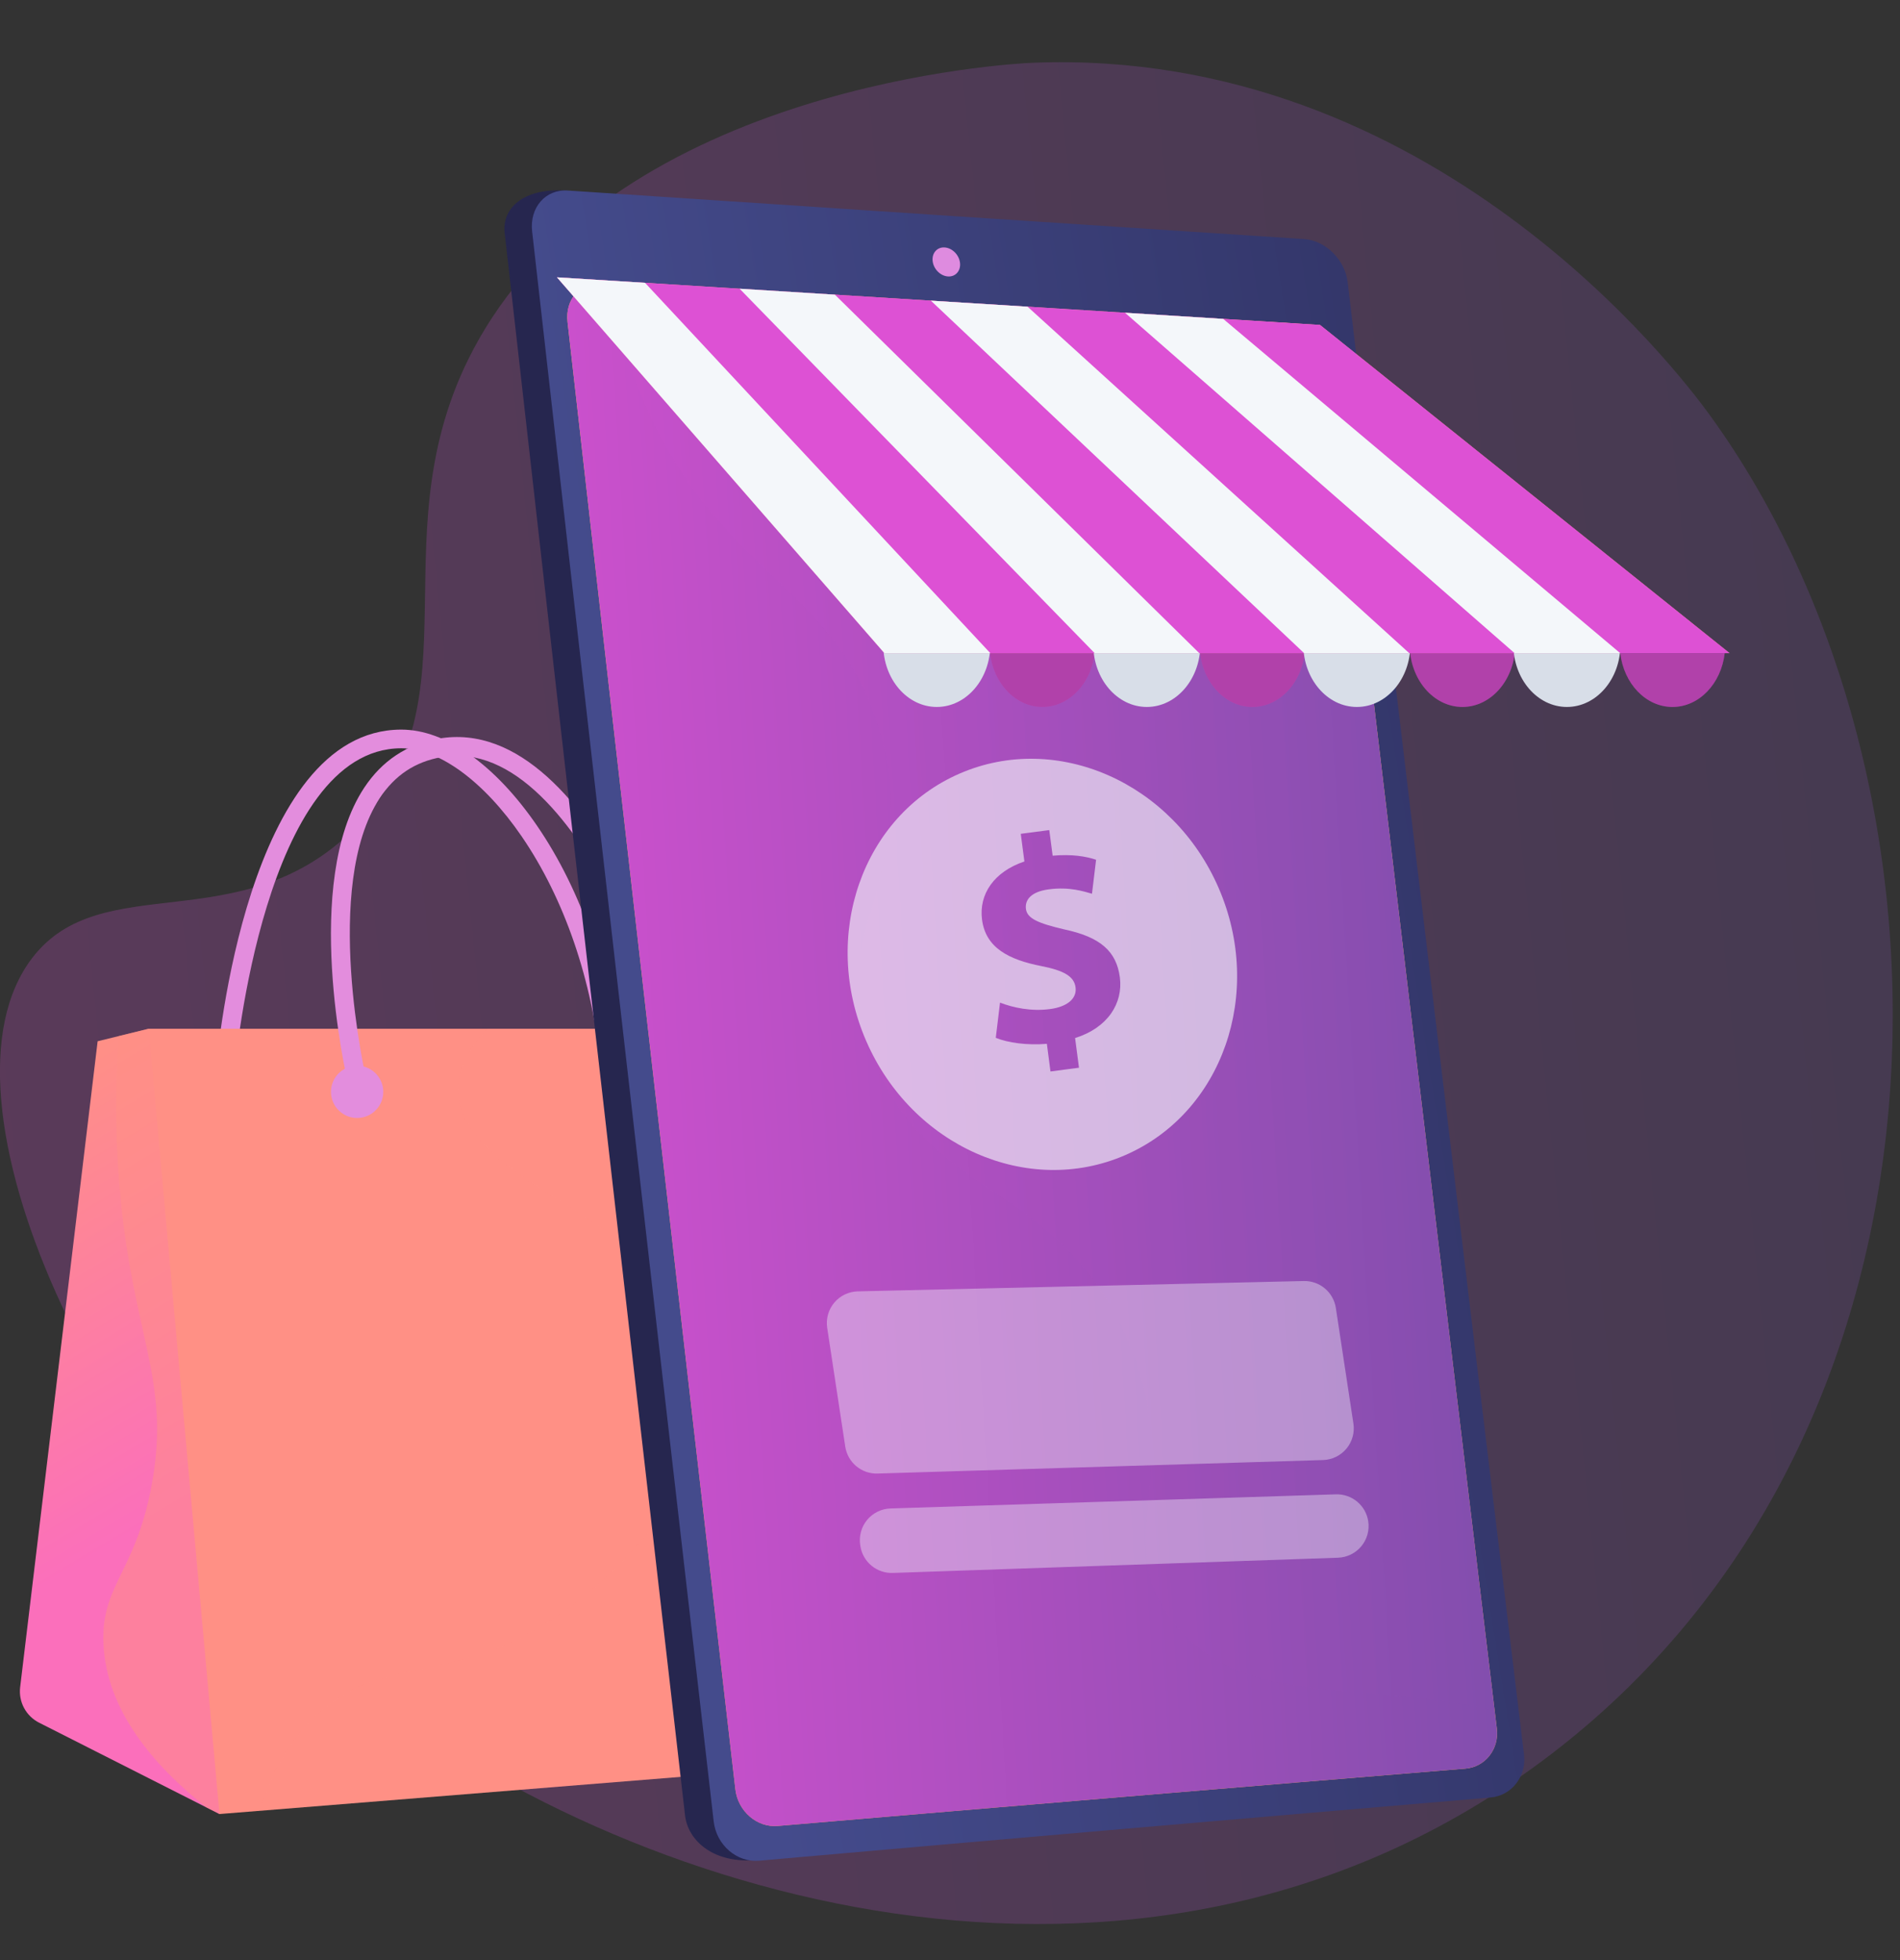 <svg width="352" height="363" viewBox="0 0 352 363" fill="none" xmlns="http://www.w3.org/2000/svg">
<rect x="0" y="0" width="352" height="363" fill="#333333" stroke="none"/>
<g clip-path="url(#clip0_1458_23842)">
<path opacity="0.5" d="M316.606 76.664C311.259 69.329 265.488 8.671 191.297 11.626C187.589 11.773 115.231 15.603 88.543 63.152C68.801 98.325 89.703 129.531 65.618 153.496C44.627 174.377 18.842 160.555 5.946 177.441C-13.698 203.161 17.58 272.627 65.651 311.369C115.282 351.37 210.232 380.717 284.036 327.348C366.885 267.428 366.049 144.487 316.606 76.664Z" fill="url(#paint0_linear_1458_23842)" fill-opacity="0.5"/>
<g style="mix-blend-mode:soft-light">
<g style="mix-blend-mode:soft-light">
<path d="M85.64 230.086C78.747 230.08 71.862 229.626 65.028 228.728L65.108 228.12C109.407 233.901 137.866 219.394 140.98 217.712C125.41 193.45 136.415 157.751 136.529 157.394L137.113 157.579C137.001 157.935 125.999 193.634 141.673 217.656L141.849 217.926L141.569 218.088C141.318 218.228 120.411 230.086 85.64 230.086Z" fill="white"/>
</g>
</g>
<path d="M113.002 199.082C112.571 199.081 112.156 198.921 111.838 198.631C111.519 198.341 111.32 197.943 111.279 197.514C109.762 181.591 104.57 166.461 96.66 154.913C89.653 144.682 81.312 138.577 74.342 138.577H74.321C48.935 138.626 43.624 196.908 43.574 197.504C43.523 197.953 43.299 198.364 42.95 198.65C42.6 198.937 42.153 199.075 41.703 199.037C41.253 198.998 40.836 198.786 40.54 198.444C40.244 198.102 40.094 197.659 40.12 197.208C40.338 194.679 45.773 135.172 74.313 135.119H74.344C82.579 135.119 91.754 141.62 99.522 152.963C107.756 164.988 113.158 180.696 114.73 197.193C114.753 197.42 114.73 197.649 114.664 197.868C114.598 198.086 114.489 198.289 114.344 198.465C114.199 198.641 114.021 198.787 113.819 198.894C113.618 199.002 113.397 199.068 113.17 199.09C113.113 199.085 113.057 199.082 113.002 199.082Z" fill="url(#paint1_linear_1458_23842)"/>
<path d="M7.244 319.033L40.662 335.952L60.916 273.819L27.548 190.516L18.088 192.835L3.733 312.46C3.572 313.784 3.823 315.125 4.451 316.301C5.08 317.477 6.055 318.431 7.244 319.033Z" fill="url(#paint2_linear_1458_23842)"/>
<path style="mix-blend-mode:multiply" opacity="0.52" d="M60.917 273.819L27.548 190.516L21.969 191.889C21.332 200.857 21.363 209.861 22.061 218.824C24.297 247.184 31.725 255.076 28.131 274.861C25.139 291.311 18.605 293.544 19.176 304.613C19.798 316.666 28.206 326.761 38.202 334.698L40.668 335.946L60.917 273.819Z" fill="url(#paint3_linear_1458_23842)"/>
<path d="M27.548 190.521H152.148L193.384 323.646L40.662 335.951L27.548 190.521Z" fill="url(#paint4_linear_1458_23842)"/>
<path d="M66.147 201.931C65.755 201.932 65.375 201.8 65.069 201.557C64.762 201.314 64.546 200.974 64.457 200.593C64.103 199.083 55.916 163.416 67.459 145.906C70.767 140.889 75.39 137.825 81.197 136.801C111.04 131.543 129.407 195.631 130.175 198.363C130.243 198.584 130.267 198.816 130.244 199.047C130.221 199.277 130.152 199.5 130.041 199.704C129.931 199.907 129.78 200.086 129.599 200.23C129.418 200.375 129.21 200.481 128.987 200.544C128.765 200.606 128.531 200.624 128.302 200.595C128.072 200.566 127.85 200.491 127.65 200.375C127.45 200.259 127.275 200.104 127.135 199.92C126.996 199.735 126.895 199.524 126.838 199.3C126.658 198.667 108.574 135.487 81.799 140.214C76.899 141.079 73.155 143.565 70.354 147.814C59.623 164.087 67.749 199.446 67.832 199.802C67.937 200.249 67.86 200.72 67.617 201.111C67.375 201.502 66.987 201.78 66.54 201.886C66.411 201.915 66.279 201.931 66.147 201.931Z" fill="url(#paint5_linear_1458_23842)"/>
<g style="mix-blend-mode:multiply" opacity="0.3">
<path style="mix-blend-mode:multiply" opacity="0.3" d="M152.148 190.516H90.335C87.286 193.617 85.122 197.19 84.915 201.2C83.944 220.042 127.244 226.223 131.421 252.034C134.433 270.657 115.897 292.144 99.359 301.717C81.933 311.803 70.126 306.695 58.341 317.893C53.164 322.813 50.01 328.965 48.135 335.343L193.384 323.64L152.148 190.516Z" fill="url(#paint6_linear_1458_23842)"/>
</g>
<path d="M70.944 202.98C71.372 200.34 69.579 197.852 66.939 197.424C64.299 196.995 61.811 198.788 61.382 201.428C60.954 204.068 62.747 206.556 65.387 206.985C68.027 207.413 70.515 205.62 70.944 202.98Z" fill="url(#paint7_linear_1458_23842)"/>
<path d="M134.818 201.92C135.245 199.272 133.446 196.779 130.798 196.351C128.15 195.923 125.656 197.722 125.228 200.37C124.8 203.018 126.6 205.512 129.248 205.94C131.896 206.368 134.39 204.568 134.818 201.92Z" fill="url(#paint8_linear_1458_23842)"/>
<path d="M243.629 52.429C254.453 143.897 265.276 234.415 276.098 323.983C276.584 327.999 273.81 331.55 269.928 331.881C226.428 336.008 182.93 340.223 139.435 344.526C131.676 344.906 127.415 340.567 126.917 336.227C115.777 239.541 104.637 141.843 93.496 43.133C92.99 38.7 96.752 34.89 104.512 35.269C148.224 38.388 191.935 41.465 235.644 44.5C239.554 44.758 243.144 48.323 243.629 52.429Z" fill="#26264F"/>
<path d="M249.67 52.239C260.562 144.112 271.453 235.018 282.343 324.956C282.833 328.985 280.042 332.557 276.134 332.89C230.968 336.716 185.801 340.617 140.634 344.593C136.513 344.96 132.725 341.695 132.223 337.334C121.01 240.205 109.798 142.052 98.586 42.875C98.08 38.423 101.071 35.006 105.221 35.288C150.691 38.323 196.161 41.32 241.632 44.279C245.569 44.539 249.182 48.117 249.67 52.239Z" fill="url(#paint9_linear_1458_23842)"/>
<path d="M247.046 67.268C257.133 152.388 267.221 236.678 277.309 320.137C277.766 323.909 275.159 327.24 271.507 327.537C229.03 331.011 186.553 334.551 144.077 338.159C140.239 338.488 136.711 335.432 136.236 331.38C125.867 241.667 115.502 151.079 105.141 59.617C104.672 55.478 107.453 52.276 111.315 52.505C154.056 54.993 196.798 57.456 239.539 59.892C243.216 60.099 246.591 63.43 247.046 67.268Z" fill="url(#paint10_linear_1458_23842)"/>
<path d="M247.046 67.268C257.133 152.388 267.221 236.678 277.309 320.137C277.766 323.909 275.159 327.24 271.507 327.537C229.03 331.011 186.553 334.551 144.077 338.159C140.239 338.488 136.711 335.432 136.236 331.38C125.867 241.667 115.502 151.079 105.141 59.617C104.672 55.478 107.453 52.276 111.315 52.505C154.056 54.993 196.798 57.456 239.539 59.892C243.216 60.099 246.591 63.43 247.046 67.268Z" fill="url(#paint11_linear_1458_23842)"/>
<g style="mix-blend-mode:multiply" opacity="0.35">
<path d="M239.544 59.89C197.309 57.482 155.073 55.049 112.838 52.59C114.259 60.879 116.753 68.948 120.258 76.594C134.268 106.988 154.85 108.661 162.901 135.142C171.196 162.429 152.489 170.969 161.627 195.606C171.545 222.339 195.87 218.47 208.725 247.794C219.806 273.07 205.541 284.624 216.999 299.984C229.558 316.819 252.792 311.112 276.908 316.814C266.955 234.441 257.001 151.259 247.047 67.269C246.592 63.43 243.217 60.099 239.544 59.89Z" fill="url(#paint12_linear_1458_23842)"/>
</g>
<path d="M177.854 48.669C178.026 50.15 177.031 51.283 175.633 51.199C174.234 51.114 172.957 49.842 172.785 48.355C172.613 46.867 173.609 45.732 175.009 45.825C176.409 45.919 177.682 47.187 177.854 48.669Z" fill="#DE8BDF"/>
<path d="M193.112 130.926C198.511 130.926 202.888 125.763 202.888 119.394C202.888 113.024 198.511 107.861 193.112 107.861C187.713 107.861 183.336 113.024 183.336 119.394C183.336 125.763 187.713 130.926 193.112 130.926Z" fill="#DD51D4"/>
<path d="M193.112 130.926C198.511 130.926 202.888 125.763 202.888 119.394C202.888 113.024 198.511 107.861 193.112 107.861C187.713 107.861 183.336 113.024 183.336 119.394C183.336 125.763 187.713 130.926 193.112 130.926Z" fill="black" fill-opacity="0.2"/>
<path d="M232.026 130.926C237.424 130.926 241.801 125.763 241.801 119.394C241.801 113.024 237.424 107.861 232.026 107.861C226.627 107.861 222.251 113.024 222.251 119.394C222.251 125.763 226.627 130.926 232.026 130.926Z" fill="#DD51D4"/>
<path d="M232.026 130.926C237.424 130.926 241.801 125.763 241.801 119.394C241.801 113.024 237.424 107.861 232.026 107.861C226.627 107.861 222.251 113.024 222.251 119.394C222.251 125.763 226.627 130.926 232.026 130.926Z" fill="black" fill-opacity="0.2"/>
<path d="M212.461 130.926C217.937 130.926 222.376 125.763 222.376 119.394C222.376 113.024 217.937 107.861 212.461 107.861C206.985 107.861 202.546 113.024 202.546 119.394C202.546 125.763 206.985 130.926 212.461 130.926Z" fill="#D8DEE8"/>
<path d="M270.938 130.926C276.337 130.926 280.714 125.763 280.714 119.394C280.714 113.024 276.337 107.861 270.938 107.861C265.539 107.861 261.162 113.024 261.162 119.394C261.162 125.763 265.539 130.926 270.938 130.926Z" fill="#DD51D4"/>
<path d="M270.938 130.926C276.337 130.926 280.714 125.763 280.714 119.394C280.714 113.024 276.337 107.861 270.938 107.861C265.539 107.861 261.162 113.024 261.162 119.394C261.162 125.763 265.539 130.926 270.938 130.926Z" fill="black" fill-opacity="0.2"/>
<path d="M251.375 130.926C256.851 130.926 261.29 125.763 261.29 119.394C261.29 113.024 256.851 107.861 251.375 107.861C245.899 107.861 241.46 113.024 241.46 119.394C241.46 125.763 245.899 130.926 251.375 130.926Z" fill="#D8DEE8"/>
<path d="M290.287 130.926C295.763 130.926 300.203 125.763 300.203 119.394C300.203 113.024 295.763 107.861 290.287 107.861C284.811 107.861 280.372 113.024 280.372 119.394C280.372 125.763 284.811 130.926 290.287 130.926Z" fill="#D8DEE8"/>
<path d="M173.549 130.926C179.025 130.926 183.464 125.763 183.464 119.394C183.464 113.024 179.025 107.861 173.549 107.861C168.073 107.861 163.634 113.024 163.634 119.394C163.634 125.763 168.073 130.926 173.549 130.926Z" fill="#D8DEE8"/>
<path d="M103.185 51.36L163.846 120.955H320.413L244.546 60.174L103.185 51.36Z" fill="url(#paint13_linear_1458_23842)"/>
<path d="M103.185 51.36L163.846 120.955H320.413L244.546 60.174L103.185 51.36Z" fill="#DD51D4"/>
<path d="M103.185 51.36L163.846 120.955H183.464L119.502 52.377L103.185 51.36Z" fill="#F4F7FA"/>
<path d="M137.022 53.47L202.796 120.955H222.174L154.673 54.571L137.022 53.47Z" fill="#F4F7FA"/>
<path d="M172.455 55.679L241.599 120.955H261.071L190.37 56.797L172.455 55.679Z" fill="#F4F7FA"/>
<path d="M226.614 59.056L208.423 57.922L280.59 120.955H300.157L226.614 59.056Z" fill="#F4F7FA"/>
<path d="M300.176 120.955C300.823 126.585 304.903 130.927 309.851 130.927C314.799 130.927 318.88 126.585 319.527 120.955H300.176Z" fill="#DD51D4"/>
<path d="M300.176 120.955C300.823 126.585 304.903 130.927 309.851 130.927C314.799 130.927 318.88 126.585 319.527 120.955H300.176Z" fill="black" fill-opacity="0.2"/>
<path opacity="0.63" d="M225.762 164.431C217.29 144.917 195.813 135.439 177.782 143.263C159.751 151.087 151.998 173.249 160.465 192.764C168.933 212.28 190.415 221.755 208.446 213.931C226.477 206.108 234.229 183.94 225.762 164.431ZM199.174 192.241L199.896 197.737L194.614 198.431L193.946 193.311C190.315 193.624 186.684 193.115 184.48 192.198L185.268 185.68C187.695 186.621 191.023 187.337 194.527 186.875C197.598 186.472 199.544 185.01 199.26 182.854C198.992 180.806 197.096 179.74 192.937 178.916C186.916 177.734 182.628 175.557 181.936 170.329C181.314 165.587 184.166 161.429 189.784 159.54L189.111 154.42L194.393 153.727L195.015 158.469C198.648 158.155 201.172 158.595 203.064 159.22L202.305 165.515C200.825 165.106 198.184 164.192 194.303 164.703C190.8 165.162 189.867 166.821 190.066 168.33C190.299 170.108 192.334 170.985 197.147 172.115C203.858 173.536 206.833 176.161 207.471 181.008C208.086 185.806 205.23 190.347 199.174 192.241Z" fill="#F4F7FA"/>
<g opacity="0.63">
<path opacity="0.63" d="M245.109 270.393L162.576 272.893C161.142 272.937 159.742 272.454 158.64 271.535C157.538 270.617 156.811 269.326 156.596 267.908L153.25 245.905C153.125 245.081 153.177 244.239 153.402 243.436C153.628 242.633 154.022 241.888 154.558 241.249C155.094 240.61 155.761 240.093 156.512 239.732C157.264 239.371 158.084 239.174 158.918 239.155L241.539 237.242C242.966 237.208 244.358 237.695 245.452 238.613C246.546 239.531 247.268 240.816 247.482 242.228L250.738 263.644C250.863 264.465 250.812 265.304 250.589 266.104C250.365 266.904 249.975 267.648 249.442 268.286C248.91 268.924 248.249 269.441 247.502 269.805C246.755 270.168 245.939 270.368 245.109 270.393Z" fill="#F4F7FA"/>
<path opacity="0.63" d="M247.881 288.481L165.397 291.3C163.96 291.349 162.554 290.868 161.448 289.949C160.341 289.031 159.61 287.738 159.394 286.316L159.363 286.109C159.238 285.288 159.289 284.451 159.511 283.652C159.734 282.852 160.123 282.11 160.654 281.472C161.185 280.834 161.845 280.316 162.59 279.952C163.336 279.588 164.15 279.386 164.98 279.36L247.494 276.746C248.929 276.7 250.331 277.182 251.435 278.101C252.539 279.019 253.267 280.31 253.483 281.73C253.608 282.549 253.558 283.385 253.337 284.184C253.115 284.982 252.727 285.725 252.198 286.363C251.668 287 251.01 287.519 250.266 287.884C249.522 288.249 248.709 288.453 247.881 288.481Z" fill="#F4F7FA"/>
</g>
</g>
<defs>
<linearGradient id="paint0_linear_1458_23842" x1="350.652" y1="44.422" x2="-76.964" y2="87.808" gradientUnits="userSpaceOnUse">
<stop stop-color="#7C4EAB"/>
<stop offset="1" stop-color="#DD51D4"/>
</linearGradient>
<linearGradient id="paint1_linear_1458_23842" x1="79487.4" y1="104514" x2="81384.5" y2="133277" gradientUnits="userSpaceOnUse">
<stop stop-color="#E38DDD"/>
<stop offset="1" stop-color="#9571F6"/>
</linearGradient>
<linearGradient id="paint2_linear_1458_23842" x1="-10.488" y1="208.999" x2="31.754" y2="279.837" gradientUnits="userSpaceOnUse">
<stop stop-color="#FF9085"/>
<stop offset="1" stop-color="#FB6FBB"/>
</linearGradient>
<linearGradient id="paint3_linear_1458_23842" x1="18650.4" y1="293430" x2="61830.7" y2="314231" gradientUnits="userSpaceOnUse">
<stop stop-color="#FF9085"/>
<stop offset="1" stop-color="#FB6FBB"/>
</linearGradient>
<linearGradient id="paint4_linear_1458_23842" x1="92834.4" y1="273373" x2="233109" y2="396618" gradientUnits="userSpaceOnUse">
<stop stop-color="#FF9085"/>
<stop offset="1" stop-color="#FB6FBB"/>
</linearGradient>
<linearGradient id="paint5_linear_1458_23842" x1="80078.2" y1="93601.9" x2="86051.3" y2="133719" gradientUnits="userSpaceOnUse">
<stop stop-color="#E38DDD"/>
<stop offset="1" stop-color="#9571F6"/>
</linearGradient>
<linearGradient id="paint6_linear_1458_23842" x1="143556" y1="327073" x2="279865" y2="432404" gradientUnits="userSpaceOnUse">
<stop stop-color="#FF9085"/>
<stop offset="1" stop-color="#FB6FBB"/>
</linearGradient>
<linearGradient id="paint7_linear_1458_23842" x1="9251.53" y1="19319.5" x2="9401.08" y2="19375.1" gradientUnits="userSpaceOnUse">
<stop stop-color="#E38DDD"/>
<stop offset="1" stop-color="#9571F6"/>
</linearGradient>
<linearGradient id="paint8_linear_1458_23842" x1="14207" y1="19328.7" x2="14357" y2="19384.4" gradientUnits="userSpaceOnUse">
<stop stop-color="#E38DDD"/>
<stop offset="1" stop-color="#9571F6"/>
</linearGradient>
<linearGradient id="paint9_linear_1458_23842" x1="120.688" y1="189.367" x2="390.354" y2="146.697" gradientUnits="userSpaceOnUse">
<stop stop-color="#444B8C"/>
<stop offset="1" stop-color="#26264F"/>
</linearGradient>
<linearGradient id="paint10_linear_1458_23842" x1="241.919" y1="84.682" x2="-23.65" y2="635.521" gradientUnits="userSpaceOnUse">
<stop stop-color="#FFC444"/>
<stop offset="1" stop-color="#F36F56"/>
</linearGradient>
<linearGradient id="paint11_linear_1458_23842" x1="277.361" y1="79.753" x2="65.887" y2="92.475" gradientUnits="userSpaceOnUse">
<stop stop-color="#7C4EAB"/>
<stop offset="1" stop-color="#DD51D4"/>
</linearGradient>
<linearGradient id="paint12_linear_1458_23842" x1="276.907" y1="77.801" x2="75.545" y2="90.275" gradientUnits="userSpaceOnUse">
<stop stop-color="#7C4EAB"/>
<stop offset="1" stop-color="#DD51D4"/>
</linearGradient>
<linearGradient id="paint13_linear_1458_23842" x1="190619" y1="47469.2" x2="563784" y2="47469.2" gradientUnits="userSpaceOnUse">
<stop stop-color="#FF9085"/>
<stop offset="1" stop-color="#FB6FBB"/>
</linearGradient>
<clipPath id="clip0_1458_23842">
<rect width="352" height="362.035" fill="white"/>
</clipPath>
</defs>
</svg>
